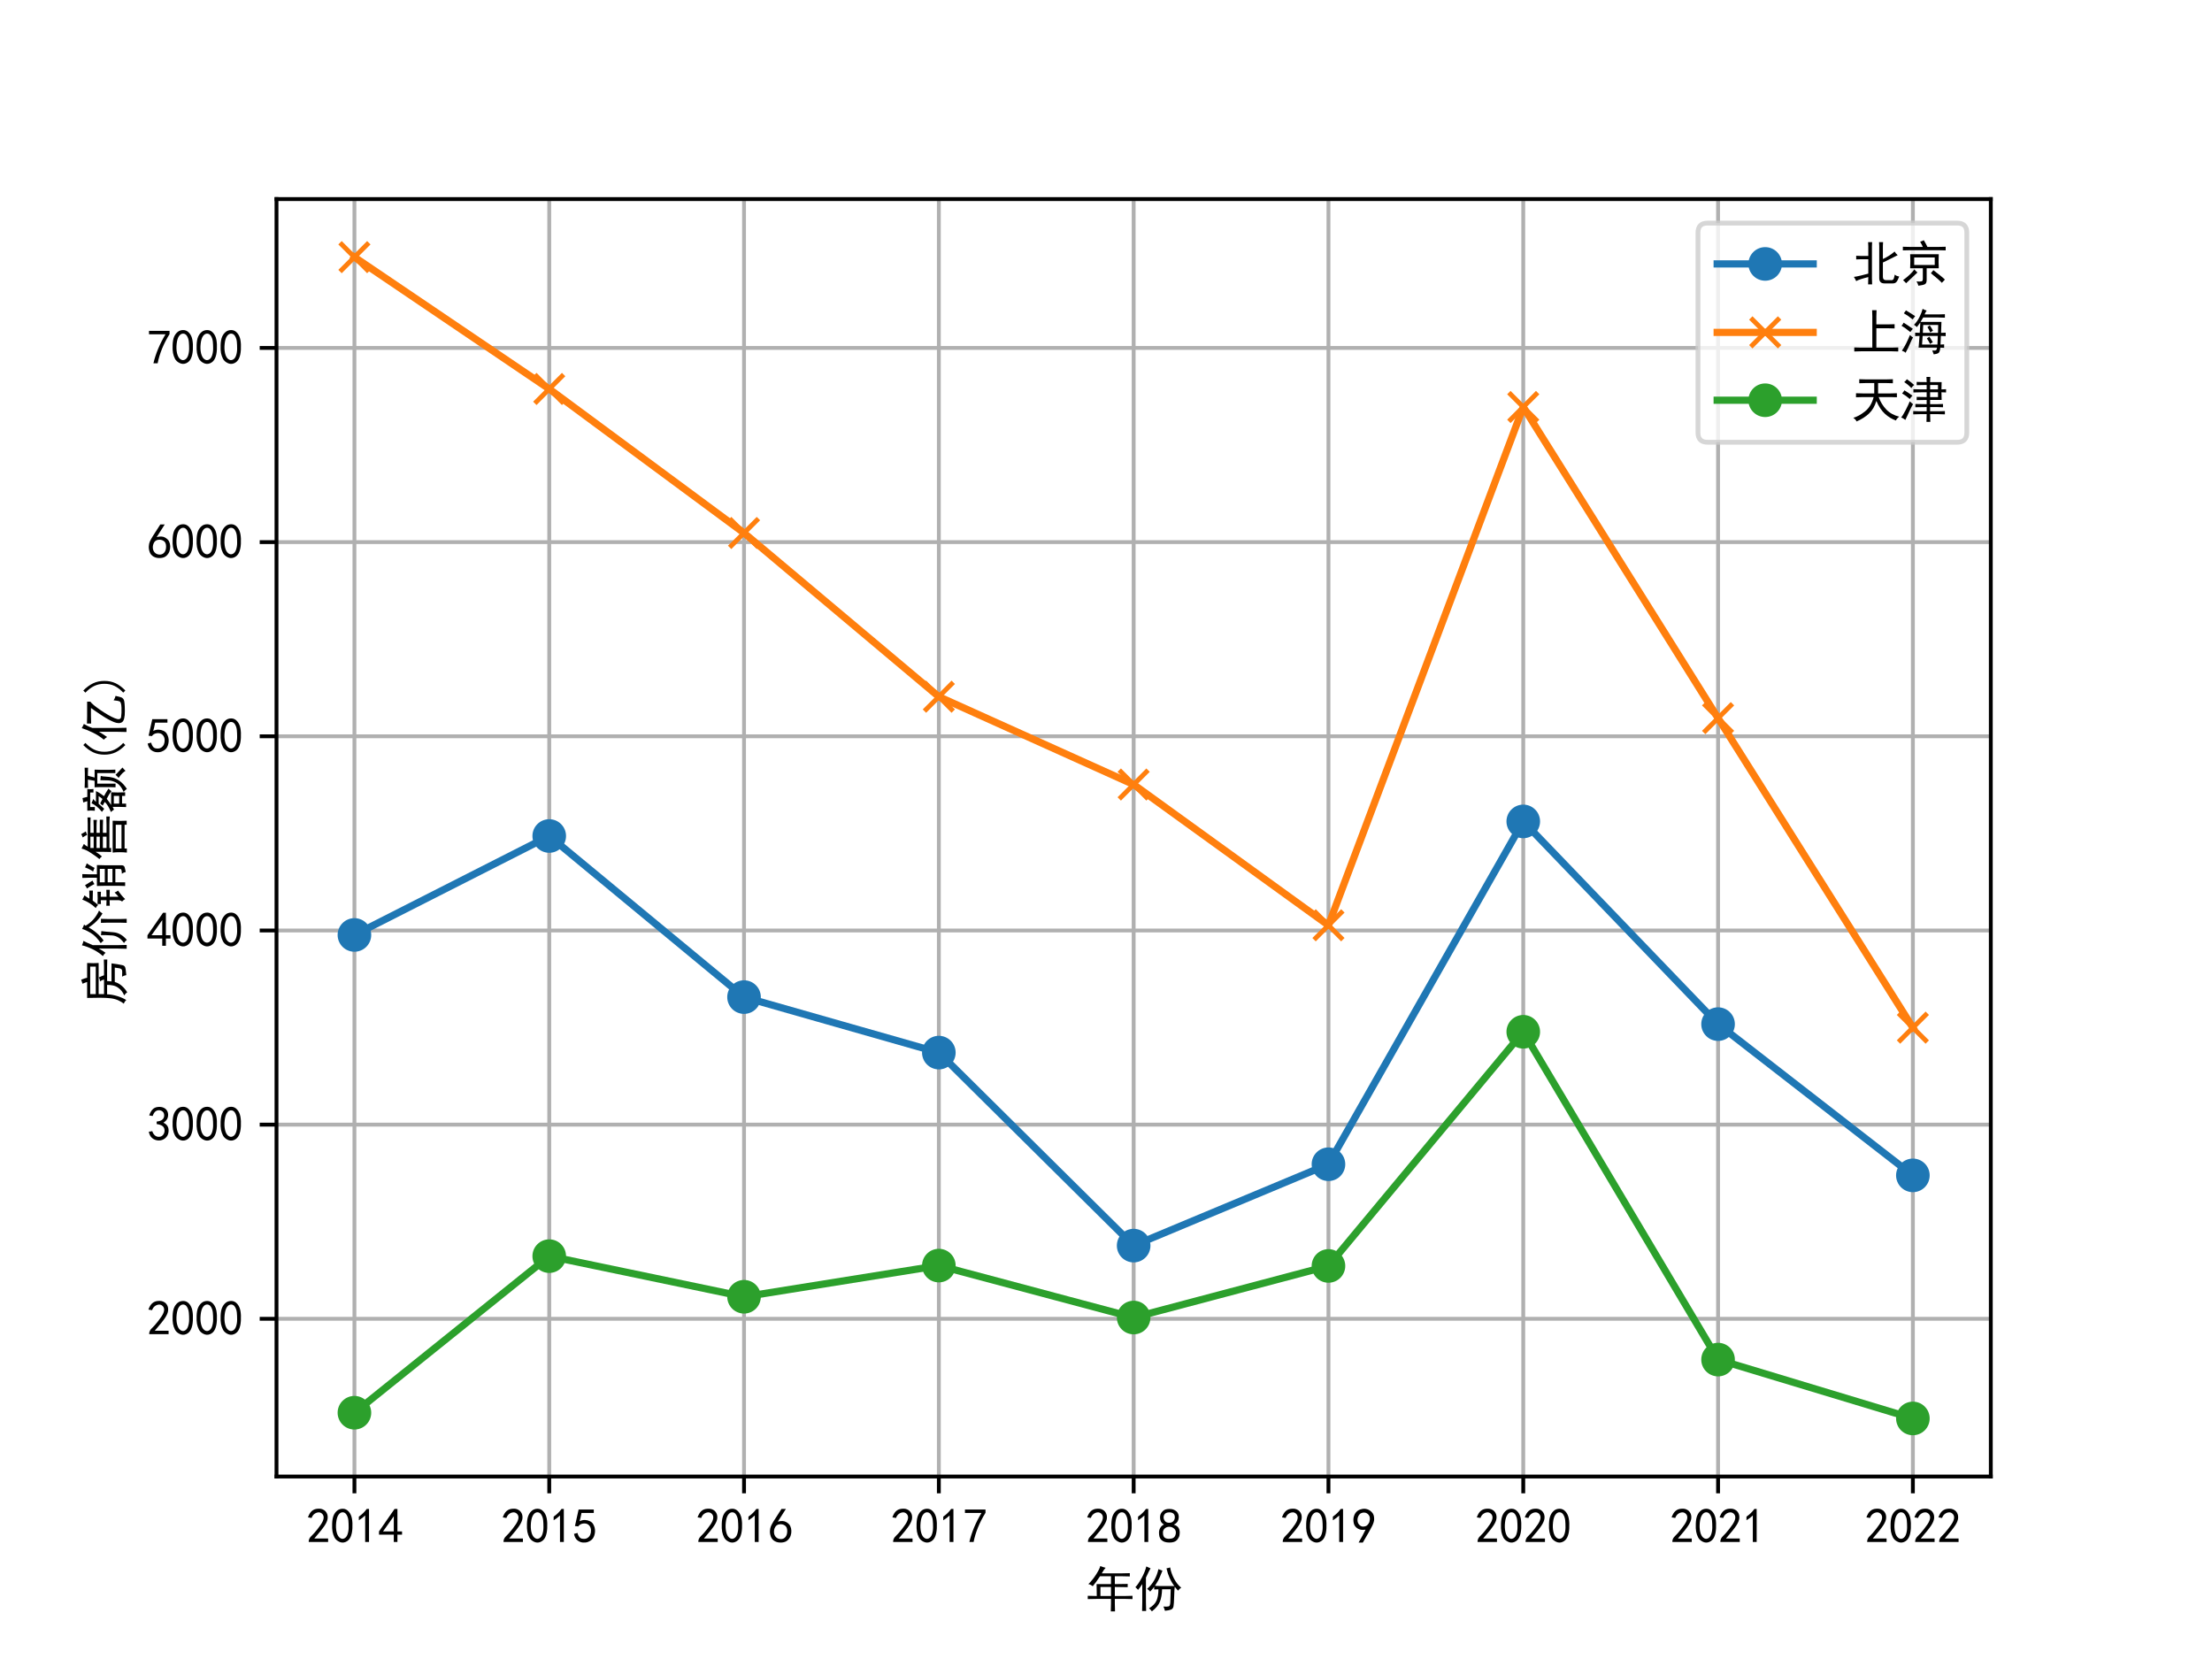 <?xml version="1.0" encoding="utf-8" standalone="no"?>
<!DOCTYPE svg PUBLIC "-//W3C//DTD SVG 1.1//EN"
  "http://www.w3.org/Graphics/SVG/1.1/DTD/svg11.dtd">
<svg xmlns:xlink="http://www.w3.org/1999/xlink" width="460.8pt" height="345.6pt" viewBox="0 0 460.8 345.6" xmlns="http://www.w3.org/2000/svg" version="1.1">
 <defs>
  <style type="text/css">*{stroke-linejoin: round; stroke-linecap: butt}</style>
 </defs>
 <g id="figure_1">
  <g id="patch_1">
   <path d="M 0 345.6 
L 460.8 345.6 
L 460.8 0 
L 0 0 
z
" style="fill: #ffffff"/>
  </g>
  <g id="axes_1">
   <g id="patch_2">
    <path d="M 57.6 307.584 
L 414.72 307.584 
L 414.72 41.472 
L 57.6 41.472 
z
" style="fill: #ffffff"/>
   </g>
   <g id="matplotlib.axis_1">
    <g id="xtick_1">
     <g id="line2d_1">
      <path d="M 73.833 307.584 
L 73.833 41.472 
" clip-path="url(#pdf4a554698)" style="fill: none; stroke: #b0b0b0; stroke-width: 0.8; stroke-linecap: square"/>
     </g>
     <g id="line2d_2">
      <defs>
       <path id="mf3d574e89f" d="M 0 0 
L 0 3.5 
" style="stroke: #000000; stroke-width: 0.8"/>
      </defs>
      <g>
       <use xlink:href="#mf3d574e89f" x="73.833" y="307.584" style="stroke: #000000; stroke-width: 0.8"/>
      </g>
     </g>
     <g id="text_1">
      <!-- 2014 -->
      <g transform="translate(63.833 321.459)scale(0.1 -0.1)">
       <defs>
        <path id="SimHei-32" d="M 300 250 
Q 325 625 650 925 
Q 975 1225 1475 1862 
Q 1975 2500 2125 2850 
Q 2275 3200 2237 3450 
Q 2200 3700 2000 3862 
Q 1800 4025 1537 4000 
Q 1275 3975 1037 3800 
Q 800 3625 675 3275 
L 200 3350 
Q 400 3925 712 4187 
Q 1025 4450 1450 4475 
Q 1700 4500 1900 4462 
Q 2100 4425 2312 4287 
Q 2525 4150 2662 3875 
Q 2800 3600 2762 3212 
Q 2725 2825 2375 2287 
Q 2025 1750 1025 600 
L 2825 600 
L 2825 150 
L 300 150 
L 300 250 
z
" transform="scale(0.016)"/>
        <path id="SimHei-30" d="M 225 2537 
Q 250 3200 412 3587 
Q 575 3975 875 4225 
Q 1175 4475 1612 4475 
Q 2050 4475 2375 4112 
Q 2700 3750 2800 3200 
Q 2900 2650 2862 1937 
Q 2825 1225 2612 775 
Q 2400 325 1975 150 
Q 1550 -25 1125 187 
Q 700 400 525 750 
Q 350 1100 275 1487 
Q 200 1875 225 2537 
z
M 750 2687 
Q 675 2000 800 1462 
Q 925 925 1212 700 
Q 1500 475 1800 612 
Q 2100 750 2237 1162 
Q 2375 1575 2375 2062 
Q 2375 2550 2337 2950 
Q 2300 3350 2112 3675 
Q 1925 4000 1612 4012 
Q 1300 4025 1062 3700 
Q 825 3375 750 2687 
z
" transform="scale(0.016)"/>
        <path id="SimHei-31" d="M 1400 3600 
Q 1075 3275 575 2975 
L 575 3450 
Q 1200 3875 1600 4450 
L 1900 4450 
L 1900 150 
L 1400 150 
L 1400 3600 
z
" transform="scale(0.016)"/>
        <path id="SimHei-34" d="M 2000 1100 
L 75 1100 
L 75 1525 
L 2100 4450 
L 2475 4450 
L 2475 1525 
L 3075 1525 
L 3075 1100 
L 2475 1100 
L 2475 150 
L 2000 150 
L 2000 1100 
z
M 2000 1525 
L 2000 3500 
L 600 1525 
L 2000 1525 
z
" transform="scale(0.016)"/>
       </defs>
       <use xlink:href="#SimHei-32"/>
       <use xlink:href="#SimHei-30" x="50"/>
       <use xlink:href="#SimHei-31" x="100"/>
       <use xlink:href="#SimHei-34" x="150"/>
      </g>
     </g>
    </g>
    <g id="xtick_2">
     <g id="line2d_3">
      <path d="M 114.415 307.584 
L 114.415 41.472 
" clip-path="url(#pdf4a554698)" style="fill: none; stroke: #b0b0b0; stroke-width: 0.8; stroke-linecap: square"/>
     </g>
     <g id="line2d_4">
      <g>
       <use xlink:href="#mf3d574e89f" x="114.415" y="307.584" style="stroke: #000000; stroke-width: 0.8"/>
      </g>
     </g>
     <g id="text_2">
      <!-- 2015 -->
      <g transform="translate(104.415 321.459)scale(0.1 -0.1)">
       <defs>
        <path id="SimHei-35" d="M 550 1325 
Q 725 650 1150 575 
Q 1575 500 1837 662 
Q 2100 825 2212 1087 
Q 2325 1350 2312 1675 
Q 2300 2000 2137 2225 
Q 1975 2450 1725 2525 
Q 1475 2600 1162 2525 
Q 850 2450 650 2175 
L 225 2225 
Q 275 2375 700 4375 
L 2675 4375 
L 2675 3925 
L 1075 3925 
Q 950 3250 825 2850 
Q 1200 3025 1525 3012 
Q 1850 3000 2150 2862 
Q 2450 2725 2587 2487 
Q 2725 2250 2787 2012 
Q 2850 1775 2837 1500 
Q 2825 1225 2725 937 
Q 2625 650 2425 462 
Q 2225 275 1937 162 
Q 1650 50 1275 75 
Q 900 100 562 350 
Q 225 600 100 1200 
L 550 1325 
z
" transform="scale(0.016)"/>
       </defs>
       <use xlink:href="#SimHei-32"/>
       <use xlink:href="#SimHei-30" x="50"/>
       <use xlink:href="#SimHei-31" x="100"/>
       <use xlink:href="#SimHei-35" x="150"/>
      </g>
     </g>
    </g>
    <g id="xtick_3">
     <g id="line2d_5">
      <path d="M 154.996 307.584 
L 154.996 41.472 
" clip-path="url(#pdf4a554698)" style="fill: none; stroke: #b0b0b0; stroke-width: 0.8; stroke-linecap: square"/>
     </g>
     <g id="line2d_6">
      <g>
       <use xlink:href="#mf3d574e89f" x="154.996" y="307.584" style="stroke: #000000; stroke-width: 0.8"/>
      </g>
     </g>
     <g id="text_3">
      <!-- 2016 -->
      <g transform="translate(144.996 321.459)scale(0.1 -0.1)">
       <defs>
        <path id="SimHei-36" d="M 250 1612 
Q 275 1975 387 2225 
Q 500 2475 725 2850 
L 1750 4450 
L 2325 4450 
L 1275 2800 
Q 1950 2975 2350 2750 
Q 2750 2525 2887 2237 
Q 3025 1950 3037 1612 
Q 3050 1275 2937 950 
Q 2825 625 2537 362 
Q 2250 100 1737 75 
Q 1225 50 862 262 
Q 500 475 362 862 
Q 225 1250 250 1612 
z
M 1025 787 
Q 1250 550 1625 525 
Q 2000 500 2250 775 
Q 2500 1050 2500 1575 
Q 2500 2100 2187 2300 
Q 1875 2500 1487 2450 
Q 1100 2400 925 2075 
Q 750 1750 775 1387 
Q 800 1025 1025 787 
z
" transform="scale(0.016)"/>
       </defs>
       <use xlink:href="#SimHei-32"/>
       <use xlink:href="#SimHei-30" x="50"/>
       <use xlink:href="#SimHei-31" x="100"/>
       <use xlink:href="#SimHei-36" x="150"/>
      </g>
     </g>
    </g>
    <g id="xtick_4">
     <g id="line2d_7">
      <path d="M 195.578 307.584 
L 195.578 41.472 
" clip-path="url(#pdf4a554698)" style="fill: none; stroke: #b0b0b0; stroke-width: 0.8; stroke-linecap: square"/>
     </g>
     <g id="line2d_8">
      <g>
       <use xlink:href="#mf3d574e89f" x="195.578" y="307.584" style="stroke: #000000; stroke-width: 0.8"/>
      </g>
     </g>
     <g id="text_4">
      <!-- 2017 -->
      <g transform="translate(185.578 321.459)scale(0.1 -0.1)">
       <defs>
        <path id="SimHei-37" d="M 850 150 
Q 1300 2050 2425 3925 
L 275 3925 
L 275 4375 
L 2950 4375 
L 2950 3950 
Q 1775 2050 1400 150 
L 850 150 
z
" transform="scale(0.016)"/>
       </defs>
       <use xlink:href="#SimHei-32"/>
       <use xlink:href="#SimHei-30" x="50"/>
       <use xlink:href="#SimHei-31" x="100"/>
       <use xlink:href="#SimHei-37" x="150"/>
      </g>
     </g>
    </g>
    <g id="xtick_5">
     <g id="line2d_9">
      <path d="M 236.16 307.584 
L 236.16 41.472 
" clip-path="url(#pdf4a554698)" style="fill: none; stroke: #b0b0b0; stroke-width: 0.8; stroke-linecap: square"/>
     </g>
     <g id="line2d_10">
      <g>
       <use xlink:href="#mf3d574e89f" x="236.16" y="307.584" style="stroke: #000000; stroke-width: 0.8"/>
      </g>
     </g>
     <g id="text_5">
      <!-- 2018 -->
      <g transform="translate(226.16 321.459)scale(0.1 -0.1)">
       <defs>
        <path id="SimHei-38" d="M 175 1375 
Q 175 1675 325 1962 
Q 475 2250 825 2425 
Q 525 2600 425 2812 
Q 325 3025 312 3300 
Q 300 3575 387 3775 
Q 475 3975 650 4150 
Q 825 4325 1037 4387 
Q 1250 4450 1500 4450 
Q 1750 4450 1950 4400 
Q 2150 4350 2375 4187 
Q 2600 4025 2700 3725 
Q 2800 3425 2687 3025 
Q 2575 2625 2100 2400 
Q 2525 2275 2700 2012 
Q 2875 1750 2875 1375 
Q 2875 1000 2762 775 
Q 2650 550 2512 400 
Q 2375 250 2137 162 
Q 1900 75 1537 75 
Q 1175 75 912 162 
Q 650 250 475 425 
Q 300 600 237 837 
Q 175 1075 175 1375 
z
M 687 1400 
Q 675 1100 787 875 
Q 900 650 1200 587 
Q 1500 525 1825 600 
Q 2150 675 2275 950 
Q 2400 1225 2362 1500 
Q 2325 1775 2050 1962 
Q 1775 2150 1450 2125 
Q 1125 2100 912 1900 
Q 700 1700 687 1400 
z
M 775 3350 
Q 775 3100 950 2875 
Q 1125 2650 1500 2650 
Q 1875 2650 2062 2875 
Q 2250 3100 2237 3412 
Q 2225 3725 2012 3875 
Q 1800 4025 1437 4000 
Q 1075 3975 925 3787 
Q 775 3600 775 3350 
z
" transform="scale(0.016)"/>
       </defs>
       <use xlink:href="#SimHei-32"/>
       <use xlink:href="#SimHei-30" x="50"/>
       <use xlink:href="#SimHei-31" x="100"/>
       <use xlink:href="#SimHei-38" x="150"/>
      </g>
     </g>
    </g>
    <g id="xtick_6">
     <g id="line2d_11">
      <path d="M 276.742 307.584 
L 276.742 41.472 
" clip-path="url(#pdf4a554698)" style="fill: none; stroke: #b0b0b0; stroke-width: 0.8; stroke-linecap: square"/>
     </g>
     <g id="line2d_12">
      <g>
       <use xlink:href="#mf3d574e89f" x="276.742" y="307.584" style="stroke: #000000; stroke-width: 0.8"/>
      </g>
     </g>
     <g id="text_6">
      <!-- 2019 -->
      <g transform="translate(266.742 321.459)scale(0.1 -0.1)">
       <defs>
        <path id="SimHei-39" d="M 800 75 
Q 1350 1000 1700 1750 
Q 1075 1650 662 1912 
Q 250 2175 162 2625 
Q 75 3075 175 3437 
Q 275 3800 487 4037 
Q 700 4275 1000 4375 
Q 1300 4475 1537 4475 
Q 1775 4475 2025 4375 
Q 2275 4275 2475 4075 
Q 2675 3875 2750 3662 
Q 2825 3450 2825 3112 
Q 2825 2775 2575 2250 
Q 2325 1725 1350 75 
L 800 75 
z
M 662 2875 
Q 700 2550 937 2337 
Q 1175 2125 1450 2150 
Q 1725 2175 1887 2300 
Q 2050 2425 2200 2725 
Q 2300 3100 2250 3362 
Q 2200 3625 1987 3800 
Q 1775 3975 1525 3975 
Q 1375 4000 1137 3900 
Q 900 3800 762 3500 
Q 625 3200 662 2875 
z
" transform="scale(0.016)"/>
       </defs>
       <use xlink:href="#SimHei-32"/>
       <use xlink:href="#SimHei-30" x="50"/>
       <use xlink:href="#SimHei-31" x="100"/>
       <use xlink:href="#SimHei-39" x="150"/>
      </g>
     </g>
    </g>
    <g id="xtick_7">
     <g id="line2d_13">
      <path d="M 317.324 307.584 
L 317.324 41.472 
" clip-path="url(#pdf4a554698)" style="fill: none; stroke: #b0b0b0; stroke-width: 0.8; stroke-linecap: square"/>
     </g>
     <g id="line2d_14">
      <g>
       <use xlink:href="#mf3d574e89f" x="317.324" y="307.584" style="stroke: #000000; stroke-width: 0.8"/>
      </g>
     </g>
     <g id="text_7">
      <!-- 2020 -->
      <g transform="translate(307.324 321.459)scale(0.1 -0.1)">
       <use xlink:href="#SimHei-32"/>
       <use xlink:href="#SimHei-30" x="50"/>
       <use xlink:href="#SimHei-32" x="100"/>
       <use xlink:href="#SimHei-30" x="150"/>
      </g>
     </g>
    </g>
    <g id="xtick_8">
     <g id="line2d_15">
      <path d="M 357.905 307.584 
L 357.905 41.472 
" clip-path="url(#pdf4a554698)" style="fill: none; stroke: #b0b0b0; stroke-width: 0.8; stroke-linecap: square"/>
     </g>
     <g id="line2d_16">
      <g>
       <use xlink:href="#mf3d574e89f" x="357.905" y="307.584" style="stroke: #000000; stroke-width: 0.8"/>
      </g>
     </g>
     <g id="text_8">
      <!-- 2021 -->
      <g transform="translate(347.905 321.459)scale(0.1 -0.1)">
       <use xlink:href="#SimHei-32"/>
       <use xlink:href="#SimHei-30" x="50"/>
       <use xlink:href="#SimHei-32" x="100"/>
       <use xlink:href="#SimHei-31" x="150"/>
      </g>
     </g>
    </g>
    <g id="xtick_9">
     <g id="line2d_17">
      <path d="M 398.487 307.584 
L 398.487 41.472 
" clip-path="url(#pdf4a554698)" style="fill: none; stroke: #b0b0b0; stroke-width: 0.8; stroke-linecap: square"/>
     </g>
     <g id="line2d_18">
      <g>
       <use xlink:href="#mf3d574e89f" x="398.487" y="307.584" style="stroke: #000000; stroke-width: 0.8"/>
      </g>
     </g>
     <g id="text_9">
      <!-- 2022 -->
      <g transform="translate(388.487 321.459)scale(0.1 -0.1)">
       <use xlink:href="#SimHei-32"/>
       <use xlink:href="#SimHei-30" x="50"/>
       <use xlink:href="#SimHei-32" x="100"/>
       <use xlink:href="#SimHei-32" x="150"/>
      </g>
     </g>
    </g>
    <g id="text_10">
     <!-- 年份 -->
     <g transform="translate(226.16 334.678)scale(0.1 -0.1)">
      <defs>
       <path id="SimHei-5e74" d="M 350 2925 
Q 900 3450 1375 4200 
Q 1850 4950 1900 5275 
Q 2275 5125 2600 5050 
Q 2375 4825 2100 4325 
L 4625 4325 
Q 5175 4325 5750 4350 
L 5750 3925 
Q 5225 3950 4625 3950 
L 3800 3950 
L 3800 2925 
Q 4750 2925 5475 2950 
L 5475 2525 
Q 4725 2550 3800 2550 
L 3800 1375 
L 5075 1375 
Q 5625 1375 6100 1400 
L 6100 975 
Q 5650 1000 5075 1000 
L 3800 1000 
L 3800 425 
Q 3800 -150 3825 -625 
L 3275 -625 
Q 3300 -150 3300 375 
L 3300 1000 
L 1600 1000 
Q 900 1000 275 975 
L 275 1400 
Q 875 1375 1450 1375 
Q 1450 2350 1425 2925 
L 3300 2925 
L 3300 3950 
L 1875 3950 
Q 1350 3150 925 2650 
Q 650 2875 350 2925 
z
M 3300 1375 
L 3300 2550 
L 1925 2550 
L 1925 1375 
L 3300 1375 
z
" transform="scale(0.016)"/>
       <path id="SimHei-4efd" d="M 4750 5100 
Q 4875 4375 5250 3650 
Q 5625 2925 6200 2450 
Q 6025 2375 5775 2075 
Q 5600 2275 5350 2575 
Q 5300 2275 5275 1312 
Q 5250 350 5187 25 
Q 5125 -300 4850 -400 
Q 4575 -500 4075 -550 
Q 4000 -250 3875 0 
Q 4400 -25 4575 25 
Q 4750 75 4775 587 
Q 4800 1100 4825 2250 
L 3700 2250 
Q 3675 1300 3425 650 
Q 3175 0 2375 -625 
Q 2175 -350 2000 -225 
Q 2750 225 2987 800 
Q 3225 1375 3225 2250 
Q 3000 2250 2675 2225 
L 2675 2575 
Q 2475 2300 2150 1950 
Q 2000 2150 1750 2300 
Q 2875 3275 3225 4875 
Q 3450 4775 3750 4675 
Q 3625 4400 3425 3887 
Q 3225 3375 2775 2700 
Q 3050 2675 3400 2675 
L 5300 2675 
Q 4575 3625 4275 4975 
Q 4575 5025 4750 5100 
z
M 225 2525 
Q 575 2875 1025 3687 
Q 1475 4500 1650 5225 
Q 1975 5075 2200 4975 
Q 2050 4750 1600 3775 
L 1600 625 
Q 1600 75 1625 -575 
L 1100 -575 
Q 1125 50 1125 625 
L 1125 2925 
Q 775 2400 575 2175 
Q 425 2350 225 2525 
z
" transform="scale(0.016)"/>
      </defs>
      <use xlink:href="#SimHei-5e74"/>
      <use xlink:href="#SimHei-4efd" x="100"/>
     </g>
    </g>
   </g>
   <g id="matplotlib.axis_2">
    <g id="ytick_1">
     <g id="line2d_19">
      <path d="M 57.6 274.734 
L 414.72 274.734 
" clip-path="url(#pdf4a554698)" style="fill: none; stroke: #b0b0b0; stroke-width: 0.8; stroke-linecap: square"/>
     </g>
     <g id="line2d_20">
      <defs>
       <path id="m0cd06889dc" d="M 0 0 
L -3.5 0 
" style="stroke: #000000; stroke-width: 0.8"/>
      </defs>
      <g>
       <use xlink:href="#m0cd06889dc" x="57.6" y="274.734" style="stroke: #000000; stroke-width: 0.8"/>
      </g>
     </g>
     <g id="text_11">
      <!-- 2000 -->
      <g transform="translate(30.6 278.172)scale(0.1 -0.1)">
       <use xlink:href="#SimHei-32"/>
       <use xlink:href="#SimHei-30" x="50"/>
       <use xlink:href="#SimHei-30" x="100"/>
       <use xlink:href="#SimHei-30" x="150"/>
      </g>
     </g>
    </g>
    <g id="ytick_2">
     <g id="line2d_21">
      <path d="M 57.6 234.283 
L 414.72 234.283 
" clip-path="url(#pdf4a554698)" style="fill: none; stroke: #b0b0b0; stroke-width: 0.8; stroke-linecap: square"/>
     </g>
     <g id="line2d_22">
      <g>
       <use xlink:href="#m0cd06889dc" x="57.6" y="234.283" style="stroke: #000000; stroke-width: 0.8"/>
      </g>
     </g>
     <g id="text_12">
      <!-- 3000 -->
      <g transform="translate(30.6 237.721)scale(0.1 -0.1)">
       <defs>
        <path id="SimHei-33" d="M 250 1225 
L 700 1300 
Q 800 975 1025 762 
Q 1250 550 1587 562 
Q 1925 575 2125 837 
Q 2325 1100 2300 1437 
Q 2275 1775 2037 1962 
Q 1800 2150 1275 2225 
L 1275 2550 
Q 1800 2600 2037 2825 
Q 2275 3050 2250 3412 
Q 2225 3775 1925 3937 
Q 1625 4100 1287 3975 
Q 950 3850 750 3275 
L 300 3350 
Q 450 3800 712 4100 
Q 975 4400 1425 4450 
Q 1875 4500 2212 4337 
Q 2550 4175 2687 3837 
Q 2825 3500 2725 3100 
Q 2625 2700 2150 2400 
Q 2500 2250 2687 1950 
Q 2875 1650 2812 1162 
Q 2750 675 2375 375 
Q 2000 75 1525 87 
Q 1050 100 700 387 
Q 350 675 250 1225 
z
" transform="scale(0.016)"/>
       </defs>
       <use xlink:href="#SimHei-33"/>
       <use xlink:href="#SimHei-30" x="50"/>
       <use xlink:href="#SimHei-30" x="100"/>
       <use xlink:href="#SimHei-30" x="150"/>
      </g>
     </g>
    </g>
    <g id="ytick_3">
     <g id="line2d_23">
      <path d="M 57.6 193.833 
L 414.72 193.833 
" clip-path="url(#pdf4a554698)" style="fill: none; stroke: #b0b0b0; stroke-width: 0.8; stroke-linecap: square"/>
     </g>
     <g id="line2d_24">
      <g>
       <use xlink:href="#m0cd06889dc" x="57.6" y="193.833" style="stroke: #000000; stroke-width: 0.8"/>
      </g>
     </g>
     <g id="text_13">
      <!-- 4000 -->
      <g transform="translate(30.6 197.27)scale(0.1 -0.1)">
       <use xlink:href="#SimHei-34"/>
       <use xlink:href="#SimHei-30" x="50"/>
       <use xlink:href="#SimHei-30" x="100"/>
       <use xlink:href="#SimHei-30" x="150"/>
      </g>
     </g>
    </g>
    <g id="ytick_4">
     <g id="line2d_25">
      <path d="M 57.6 153.382 
L 414.72 153.382 
" clip-path="url(#pdf4a554698)" style="fill: none; stroke: #b0b0b0; stroke-width: 0.8; stroke-linecap: square"/>
     </g>
     <g id="line2d_26">
      <g>
       <use xlink:href="#m0cd06889dc" x="57.6" y="153.382" style="stroke: #000000; stroke-width: 0.8"/>
      </g>
     </g>
     <g id="text_14">
      <!-- 5000 -->
      <g transform="translate(30.6 156.819)scale(0.1 -0.1)">
       <use xlink:href="#SimHei-35"/>
       <use xlink:href="#SimHei-30" x="50"/>
       <use xlink:href="#SimHei-30" x="100"/>
       <use xlink:href="#SimHei-30" x="150"/>
      </g>
     </g>
    </g>
    <g id="ytick_5">
     <g id="line2d_27">
      <path d="M 57.6 112.931 
L 414.72 112.931 
" clip-path="url(#pdf4a554698)" style="fill: none; stroke: #b0b0b0; stroke-width: 0.8; stroke-linecap: square"/>
     </g>
     <g id="line2d_28">
      <g>
       <use xlink:href="#m0cd06889dc" x="57.6" y="112.931" style="stroke: #000000; stroke-width: 0.8"/>
      </g>
     </g>
     <g id="text_15">
      <!-- 6000 -->
      <g transform="translate(30.6 116.368)scale(0.1 -0.1)">
       <use xlink:href="#SimHei-36"/>
       <use xlink:href="#SimHei-30" x="50"/>
       <use xlink:href="#SimHei-30" x="100"/>
       <use xlink:href="#SimHei-30" x="150"/>
      </g>
     </g>
    </g>
    <g id="ytick_6">
     <g id="line2d_29">
      <path d="M 57.6 72.48 
L 414.72 72.48 
" clip-path="url(#pdf4a554698)" style="fill: none; stroke: #b0b0b0; stroke-width: 0.8; stroke-linecap: square"/>
     </g>
     <g id="line2d_30">
      <g>
       <use xlink:href="#m0cd06889dc" x="57.6" y="72.48" style="stroke: #000000; stroke-width: 0.8"/>
      </g>
     </g>
     <g id="text_16">
      <!-- 7000 -->
      <g transform="translate(30.6 75.918)scale(0.1 -0.1)">
       <use xlink:href="#SimHei-37"/>
       <use xlink:href="#SimHei-30" x="50"/>
       <use xlink:href="#SimHei-30" x="100"/>
       <use xlink:href="#SimHei-30" x="150"/>
      </g>
     </g>
    </g>
    <g id="text_17">
     <!-- 房价销售额(亿) -->
     <g transform="translate(25.35 209.528)rotate(-90)scale(0.1 -0.1)">
      <defs>
       <path id="SimHei-623f" d="M 3175 2800 
Q 3500 2850 3700 2975 
Q 3925 2475 3975 2300 
L 5100 2300 
Q 5525 2300 6025 2325 
L 6025 1875 
Q 5525 1900 5100 1900 
L 3225 1900 
Q 3200 1550 3175 1325 
L 5525 1325 
Q 5475 950 5412 537 
Q 5350 125 5287 -112 
Q 5225 -350 5050 -437 
Q 4875 -525 4000 -600 
Q 3925 -275 3800 -50 
Q 4550 -100 4687 -25 
Q 4825 50 4875 250 
Q 4925 500 4975 900 
L 3100 900 
Q 2975 425 2612 0 
Q 2250 -425 1750 -725 
Q 1625 -500 1350 -325 
Q 1675 -200 1925 0 
Q 2175 200 2375 487 
Q 2575 775 2650 1137 
Q 2725 1500 2725 1900 
L 1500 1900 
Q 1475 1250 1262 562 
Q 1050 -125 750 -600 
Q 550 -375 275 -275 
Q 475 -50 687 387 
Q 900 825 975 1400 
Q 1050 1975 1050 2850 
Q 1050 3750 1025 4500 
L 3100 4500 
Q 3025 4750 2875 5100 
Q 3150 5175 3400 5275 
Q 3625 4700 3650 4500 
L 5575 4500 
Q 5550 4100 5550 3700 
Q 5550 3300 5575 3000 
L 1525 3000 
L 1525 2300 
L 3425 2300 
Q 3350 2600 3175 2800 
z
M 5100 3375 
L 5100 4100 
L 1525 4100 
L 1525 3375 
L 5100 3375 
z
" transform="scale(0.016)"/>
       <path id="SimHei-4ef7" d="M 2200 4975 
Q 2050 4725 1650 3775 
L 1650 450 
Q 1650 -225 1675 -650 
L 1175 -650 
Q 1175 -225 1200 450 
L 1200 2975 
Q 900 2425 650 2100 
Q 525 2275 225 2450 
Q 750 3025 1125 3800 
Q 1500 4575 1625 5175 
Q 1950 5025 2200 4975 
z
M 4175 4700 
Q 4850 3525 6150 2950 
Q 5925 2750 5775 2500 
Q 4725 3100 3950 4300 
Q 3300 3125 2250 2350 
Q 2125 2525 1900 2725 
Q 2825 3325 3250 4050 
Q 3675 4775 3750 5150 
Q 4150 4950 4325 4900 
L 4175 4700 
z
M 3475 2650 
Q 3400 2075 3325 1087 
Q 3250 100 2325 -675 
Q 2175 -450 1925 -300 
Q 2850 350 2912 1262 
Q 2975 2175 2950 2700 
Q 3275 2650 3475 2650 
z
M 5075 2700 
Q 5050 2150 5050 1725 
L 5050 150 
Q 5050 -225 5075 -650 
L 4550 -650 
Q 4575 -225 4575 175 
L 4575 1875 
Q 4575 2150 4550 2700 
L 5075 2700 
z
" transform="scale(0.016)"/>
       <path id="SimHei-9500" d="M 4175 4325 
Q 4175 4700 4150 5125 
L 4650 5125 
Q 4625 4850 4625 4325 
L 4625 3225 
L 5825 3225 
Q 5800 2850 5800 2225 
L 5800 50 
Q 5800 -300 5562 -375 
Q 5325 -450 4925 -525 
Q 4875 -275 4700 -25 
Q 5275 0 5300 112 
Q 5325 225 5325 825 
L 3575 825 
L 3575 -450 
L 3100 -450 
Q 3125 75 3125 400 
L 3125 2175 
Q 3125 2800 3100 3225 
L 4175 3225 
L 4175 4325 
z
M 2350 2700 
Q 2025 2725 1700 2725 
L 1700 1975 
Q 2125 1975 2600 2000 
L 2600 1550 
Q 2125 1575 1700 1575 
L 1700 425 
Q 1925 575 2250 925 
Q 2325 700 2500 475 
Q 2250 300 1975 87 
Q 1700 -125 1400 -450 
Q 1275 -225 1075 -50 
Q 1225 100 1250 400 
L 1250 1575 
Q 950 1575 525 1550 
L 525 2000 
Q 950 1975 1250 1975 
L 1250 2725 
Q 950 2725 750 2700 
L 750 3150 
Q 1075 3125 1500 3125 
Q 1950 3125 2350 3150 
L 2350 2700 
z
M 625 3075 
Q 450 3275 225 3375 
Q 600 3750 875 4200 
Q 1150 4650 1325 5125 
Q 1675 4925 1875 4850 
Q 1550 4400 1450 4200 
Q 2075 4200 2500 4225 
L 2500 3750 
Q 2075 3775 1200 3775 
Q 825 3275 625 3075 
z
M 5325 2200 
L 5325 2850 
L 3575 2850 
L 3575 2200 
L 5325 2200 
z
M 5325 1200 
L 5325 1825 
L 3575 1825 
L 3575 1200 
L 5325 1200 
z
M 6050 4550 
Q 5850 4300 5450 3525 
Q 5225 3650 4975 3725 
Q 5250 4050 5525 4775 
Q 5725 4650 6050 4550 
z
M 3200 4775 
Q 3600 4150 3800 3800 
Q 3575 3700 3350 3550 
Q 3175 3950 2775 4525 
Q 3025 4625 3200 4775 
z
" transform="scale(0.016)"/>
       <path id="SimHei-552e" d="M 2325 4925 
Q 2200 4825 1950 4425 
L 4925 4425 
Q 5350 4425 5775 4450 
L 5775 4050 
Q 5350 4075 4925 4075 
L 3775 4075 
L 3775 3650 
L 4650 3650 
Q 5075 3650 5450 3675 
L 5450 3225 
Q 5100 3275 4675 3275 
L 3775 3275 
L 3775 2850 
L 5475 2850 
L 5475 2425 
Q 5125 2450 4700 2450 
L 3775 2450 
L 3775 1975 
L 4825 1975 
Q 5325 1975 5900 2000 
L 5900 1550 
Q 5350 1600 4825 1600 
L 1800 1600 
L 1800 1375 
L 1275 1375 
Q 1300 1975 1300 3400 
Q 975 2850 700 2575 
Q 525 2800 350 2900 
Q 625 3225 837 3537 
Q 1050 3850 1300 4237 
Q 1550 4625 1725 5225 
Q 2050 5050 2325 4925 
z
M 5350 1175 
Q 5325 800 5325 275 
Q 5325 -250 5350 -650 
L 4825 -650 
L 4825 -375 
L 1725 -375 
L 1725 -675 
L 1200 -675 
Q 1250 -250 1250 275 
Q 1250 800 1200 1175 
L 5350 1175 
z
M 4825 25 
L 4825 775 
L 1725 775 
L 1725 25 
L 4825 25 
z
M 3275 1975 
L 3275 2450 
L 1800 2450 
L 1800 1975 
L 3275 1975 
z
M 3275 3650 
L 3275 4075 
L 1800 4075 
L 1800 3650 
L 3275 3650 
z
M 3275 2850 
L 3275 3275 
L 1800 3275 
L 1800 2850 
L 3275 2850 
z
M 3600 5275 
Q 3850 4875 3950 4675 
Q 3800 4625 3500 4500 
Q 3425 4700 3175 5075 
Q 3400 5150 3600 5275 
z
" transform="scale(0.016)"/>
       <path id="SimHei-989d" d="M 1925 3700 
Q 1725 3550 1550 3350 
L 2950 3350 
Q 2875 3150 2700 2875 
Q 2525 2600 2300 2300 
Q 2500 2200 2712 2075 
Q 2925 1950 3275 1725 
Q 3125 1575 2950 1325 
Q 2700 1525 2475 1662 
Q 2250 1800 1950 1950 
Q 1575 1650 1150 1375 
L 2800 1375 
Q 2775 950 2775 500 
Q 2775 50 2800 -450 
L 2325 -450 
L 2325 -50 
L 1325 -50 
L 1325 -575 
L 875 -575 
Q 900 -75 900 275 
L 900 1175 
Q 675 1075 550 1000 
Q 400 1225 225 1400 
Q 625 1550 975 1762 
Q 1325 1975 1550 2200 
Q 1300 2350 1075 2475 
Q 1175 2625 1350 2800 
Q 1625 2650 1925 2500 
Q 2150 2750 2300 3000 
L 1300 3000 
Q 1200 2875 1025 2687 
Q 850 2500 650 2275 
Q 475 2425 250 2575 
Q 650 2875 937 3237 
Q 1225 3600 1375 3925 
Q 1650 3800 1925 3700 
z
M 4150 4400 
Q 3775 4400 3375 4375 
L 3375 4825 
Q 3750 4800 4200 4800 
L 5300 4800 
Q 5600 4800 6000 4825 
L 6000 4375 
Q 5625 4400 5300 4400 
L 4950 4400 
Q 4850 3975 4725 3525 
L 5750 3525 
Q 5725 3125 5725 2775 
L 5725 1625 
Q 5725 1300 5750 825 
L 5300 825 
L 5300 3175 
L 3925 3175 
L 3925 800 
L 3450 800 
Q 3475 1275 3475 1650 
L 3475 2800 
Q 3475 3175 3450 3525 
L 4300 3525 
Q 4400 4025 4450 4400 
L 4150 4400 
z
M 2050 5100 
Q 2100 4825 2200 4475 
L 3225 4475 
Q 3200 4275 3200 4075 
Q 3200 3875 3225 3675 
L 2775 3675 
L 2775 4100 
L 875 4100 
L 875 3500 
L 400 3500 
Q 425 3775 425 4000 
Q 425 4250 400 4475 
L 1650 4475 
Q 1550 4750 1475 5000 
Q 1800 5050 2050 5100 
z
M 4925 2725 
Q 4850 2425 4837 2025 
Q 4825 1625 4712 1175 
Q 4600 725 4262 250 
Q 3925 -225 3250 -675 
Q 3050 -425 2850 -250 
Q 3375 -25 3687 262 
Q 4000 550 4162 937 
Q 4325 1325 4350 1750 
Q 4375 2175 4375 2775 
Q 4575 2750 4925 2725 
z
M 2325 325 
L 2325 1025 
L 1325 1025 
L 1325 325 
L 2325 325 
z
M 5075 800 
Q 5300 575 5487 400 
Q 5675 225 6025 -100 
Q 5800 -275 5600 -500 
Q 5450 -275 5275 -87 
Q 5100 100 4675 400 
Q 4875 575 5075 800 
z
" transform="scale(0.016)"/>
       <path id="SimHei-28" d="M 2975 -200 
L 2700 -475 
Q 2075 125 1762 775 
Q 1450 1425 1450 2250 
Q 1450 3075 1762 3725 
Q 2075 4375 2700 5000 
L 2975 4725 
Q 2400 4175 2112 3587 
Q 1825 3000 1825 2250 
Q 1825 1500 2112 912 
Q 2400 325 2975 -200 
z
" transform="scale(0.016)"/>
       <path id="SimHei-4ebf" d="M 5225 4500 
L 5225 4075 
Q 4875 3850 4137 2775 
Q 3400 1700 3075 925 
Q 2750 150 3225 75 
Q 3700 0 4425 25 
Q 5150 50 5250 262 
Q 5350 475 5400 1050 
Q 5700 850 5975 800 
Q 5850 225 5775 37 
Q 5700 -150 5475 -275 
Q 5250 -400 4025 -412 
Q 2800 -425 2550 -37 
Q 2300 350 2575 1025 
Q 2850 1700 3425 2575 
Q 4000 3450 4400 4000 
L 3325 4000 
Q 2725 4000 2375 3975 
L 2375 4525 
Q 2700 4500 3325 4500 
L 5225 4500 
z
M 2325 4925 
Q 2250 4825 2100 4525 
Q 1950 4225 1800 3825 
L 1800 600 
Q 1800 -200 1825 -625 
L 1275 -625 
Q 1300 -225 1300 575 
L 1300 2950 
Q 975 2400 625 1900 
Q 450 2175 275 2325 
Q 825 2975 1212 3787 
Q 1600 4600 1775 5200 
Q 2025 5050 2325 4925 
z
" transform="scale(0.016)"/>
       <path id="SimHei-29" d="M 1675 2250 
Q 1675 1425 1362 775 
Q 1050 125 425 -475 
L 150 -200 
Q 725 325 1012 912 
Q 1300 1500 1300 2250 
Q 1300 3000 1012 3587 
Q 725 4175 150 4725 
L 425 5000 
Q 1050 4375 1362 3725 
Q 1675 3075 1675 2250 
z
" transform="scale(0.016)"/>
      </defs>
      <use xlink:href="#SimHei-623f"/>
      <use xlink:href="#SimHei-4ef7" x="100"/>
      <use xlink:href="#SimHei-9500" x="200"/>
      <use xlink:href="#SimHei-552e" x="300"/>
      <use xlink:href="#SimHei-989d" x="400"/>
      <use xlink:href="#SimHei-28" x="500"/>
      <use xlink:href="#SimHei-4ebf" x="550"/>
      <use xlink:href="#SimHei-29" x="650"/>
     </g>
    </g>
   </g>
   <g id="line2d_31">
    <path d="M 73.833 194.766 
L 114.415 174.154 
L 154.996 207.713 
L 195.578 219.277 
L 236.16 259.484 
L 276.742 242.534 
L 317.324 171.115 
L 357.905 213.344 
L 398.487 244.852 
" clip-path="url(#pdf4a554698)" style="fill: none; stroke: #1f77b4; stroke-width: 1.5; stroke-linecap: square"/>
    <defs>
     <path id="m214509c7e5" d="M 0 3 
C 0.796 3 1.559 2.684 2.121 2.121 
C 2.684 1.559 3 0.796 3 0 
C 3 -0.796 2.684 -1.559 2.121 -2.121 
C 1.559 -2.684 0.796 -3 0 -3 
C -0.796 -3 -1.559 -2.684 -2.121 -2.121 
C -2.684 -1.559 -3 -0.796 -3 0 
C -3 0.796 -2.684 1.559 -2.121 2.121 
C -1.559 2.684 -0.796 3 0 3 
z
" style="stroke: #1f77b4"/>
    </defs>
    <g clip-path="url(#pdf4a554698)">
     <use xlink:href="#m214509c7e5" x="73.833" y="194.766" style="fill: #1f77b4; stroke: #1f77b4"/>
     <use xlink:href="#m214509c7e5" x="114.415" y="174.154" style="fill: #1f77b4; stroke: #1f77b4"/>
     <use xlink:href="#m214509c7e5" x="154.996" y="207.713" style="fill: #1f77b4; stroke: #1f77b4"/>
     <use xlink:href="#m214509c7e5" x="195.578" y="219.277" style="fill: #1f77b4; stroke: #1f77b4"/>
     <use xlink:href="#m214509c7e5" x="236.16" y="259.484" style="fill: #1f77b4; stroke: #1f77b4"/>
     <use xlink:href="#m214509c7e5" x="276.742" y="242.534" style="fill: #1f77b4; stroke: #1f77b4"/>
     <use xlink:href="#m214509c7e5" x="317.324" y="171.115" style="fill: #1f77b4; stroke: #1f77b4"/>
     <use xlink:href="#m214509c7e5" x="357.905" y="213.344" style="fill: #1f77b4; stroke: #1f77b4"/>
     <use xlink:href="#m214509c7e5" x="398.487" y="244.852" style="fill: #1f77b4; stroke: #1f77b4"/>
    </g>
   </g>
   <g id="line2d_32">
    <path d="M 73.833 53.568 
L 114.415 81.026 
L 154.996 111.031 
L 195.578 145.137 
L 236.16 163.434 
L 276.742 192.754 
L 317.324 84.783 
L 357.905 149.598 
L 398.487 214.077 
" clip-path="url(#pdf4a554698)" style="fill: none; stroke: #ff7f0e; stroke-width: 1.5; stroke-linecap: square"/>
    <defs>
     <path id="m9a8929c3fd" d="M -3 3 
L 3 -3 
M -3 -3 
L 3 3 
" style="stroke: #ff7f0e"/>
    </defs>
    <g clip-path="url(#pdf4a554698)">
     <use xlink:href="#m9a8929c3fd" x="73.833" y="53.568" style="fill: #ff7f0e; stroke: #ff7f0e"/>
     <use xlink:href="#m9a8929c3fd" x="114.415" y="81.026" style="fill: #ff7f0e; stroke: #ff7f0e"/>
     <use xlink:href="#m9a8929c3fd" x="154.996" y="111.031" style="fill: #ff7f0e; stroke: #ff7f0e"/>
     <use xlink:href="#m9a8929c3fd" x="195.578" y="145.137" style="fill: #ff7f0e; stroke: #ff7f0e"/>
     <use xlink:href="#m9a8929c3fd" x="236.16" y="163.434" style="fill: #ff7f0e; stroke: #ff7f0e"/>
     <use xlink:href="#m9a8929c3fd" x="276.742" y="192.754" style="fill: #ff7f0e; stroke: #ff7f0e"/>
     <use xlink:href="#m9a8929c3fd" x="317.324" y="84.783" style="fill: #ff7f0e; stroke: #ff7f0e"/>
     <use xlink:href="#m9a8929c3fd" x="357.905" y="149.598" style="fill: #ff7f0e; stroke: #ff7f0e"/>
     <use xlink:href="#m9a8929c3fd" x="398.487" y="214.077" style="fill: #ff7f0e; stroke: #ff7f0e"/>
    </g>
   </g>
   <g id="line2d_33">
    <path d="M 73.833 294.297 
L 114.415 261.678 
L 154.996 270.139 
L 195.578 263.645 
L 236.16 274.466 
L 276.742 263.719 
L 317.324 214.939 
L 357.905 283.228 
L 398.487 295.488 
" clip-path="url(#pdf4a554698)" style="fill: none; stroke: #2ca02c; stroke-width: 1.5; stroke-linecap: square"/>
    <defs>
     <path id="m8e1c3406a7" d="M 0 3 
C 0.796 3 1.559 2.684 2.121 2.121 
C 2.684 1.559 3 0.796 3 0 
C 3 -0.796 2.684 -1.559 2.121 -2.121 
C 1.559 -2.684 0.796 -3 0 -3 
C -0.796 -3 -1.559 -2.684 -2.121 -2.121 
C -2.684 -1.559 -3 -0.796 -3 0 
C -3 0.796 -2.684 1.559 -2.121 2.121 
C -1.559 2.684 -0.796 3 0 3 
z
" style="stroke: #2ca02c"/>
    </defs>
    <g clip-path="url(#pdf4a554698)">
     <use xlink:href="#m8e1c3406a7" x="73.833" y="294.297" style="fill: #2ca02c; stroke: #2ca02c"/>
     <use xlink:href="#m8e1c3406a7" x="114.415" y="261.678" style="fill: #2ca02c; stroke: #2ca02c"/>
     <use xlink:href="#m8e1c3406a7" x="154.996" y="270.139" style="fill: #2ca02c; stroke: #2ca02c"/>
     <use xlink:href="#m8e1c3406a7" x="195.578" y="263.645" style="fill: #2ca02c; stroke: #2ca02c"/>
     <use xlink:href="#m8e1c3406a7" x="236.16" y="274.466" style="fill: #2ca02c; stroke: #2ca02c"/>
     <use xlink:href="#m8e1c3406a7" x="276.742" y="263.719" style="fill: #2ca02c; stroke: #2ca02c"/>
     <use xlink:href="#m8e1c3406a7" x="317.324" y="214.939" style="fill: #2ca02c; stroke: #2ca02c"/>
     <use xlink:href="#m8e1c3406a7" x="357.905" y="283.228" style="fill: #2ca02c; stroke: #2ca02c"/>
     <use xlink:href="#m8e1c3406a7" x="398.487" y="295.488" style="fill: #2ca02c; stroke: #2ca02c"/>
    </g>
   </g>
   <g id="patch_3">
    <path d="M 57.6 307.584 
L 57.6 41.472 
" style="fill: none; stroke: #000000; stroke-width: 0.8; stroke-linejoin: miter; stroke-linecap: square"/>
   </g>
   <g id="patch_4">
    <path d="M 414.72 307.584 
L 414.72 41.472 
" style="fill: none; stroke: #000000; stroke-width: 0.8; stroke-linejoin: miter; stroke-linecap: square"/>
   </g>
   <g id="patch_5">
    <path d="M 57.6 307.584 
L 414.72 307.584 
" style="fill: none; stroke: #000000; stroke-width: 0.8; stroke-linejoin: miter; stroke-linecap: square"/>
   </g>
   <g id="patch_6">
    <path d="M 57.6 41.472 
L 414.72 41.472 
" style="fill: none; stroke: #000000; stroke-width: 0.8; stroke-linejoin: miter; stroke-linecap: square"/>
   </g>
   <g id="legend_1">
    <g id="patch_7">
     <path d="M 355.72 92.128 
L 407.72 92.128 
Q 409.72 92.128 409.72 90.128 
L 409.72 48.472 
Q 409.72 46.472 407.72 46.472 
L 355.72 46.472 
Q 353.72 46.472 353.72 48.472 
L 353.72 90.128 
Q 353.72 92.128 355.72 92.128 
z
" style="fill: #ffffff; opacity: 0.8; stroke: #cccccc; stroke-linejoin: miter"/>
    </g>
    <g id="line2d_34">
     <path d="M 357.72 54.98 
L 367.72 54.98 
L 377.72 54.98 
" style="fill: none; stroke: #1f77b4; stroke-width: 1.5; stroke-linecap: square"/>
     <g>
      <use xlink:href="#m214509c7e5" x="367.72" y="54.98" style="fill: #1f77b4; stroke: #1f77b4"/>
     </g>
    </g>
    <g id="text_18">
     <!-- 北京 -->
     <g transform="translate(385.72 58.48)scale(0.1 -0.1)">
      <defs>
       <path id="SimHei-5317" d="M 4100 5025 
Q 4075 4775 4075 4525 
L 4075 2825 
Q 4950 3225 5600 3800 
Q 5750 3550 6000 3325 
Q 5725 3200 5125 2887 
Q 4525 2575 4075 2375 
L 4075 500 
Q 4075 100 4450 75 
L 5075 75 
Q 5325 50 5425 162 
Q 5525 275 5625 800 
Q 5825 600 6200 550 
Q 6000 25 5837 -162 
Q 5675 -350 5375 -350 
L 4275 -350 
Q 3575 -350 3600 400 
L 3600 4525 
Q 3600 4775 3575 5025 
L 4100 5025 
z
M 2175 3225 
L 2175 4500 
Q 2175 4700 2150 5025 
L 2675 5025 
Q 2650 4700 2650 4475 
L 2650 300 
Q 2650 25 2675 -475 
L 2150 -475 
Q 2175 25 2175 475 
Q 1650 350 1225 212 
Q 800 75 600 -50 
Q 475 225 300 500 
Q 575 525 1200 675 
Q 1825 825 2175 925 
L 2175 2800 
L 1275 2800 
Q 975 2800 600 2775 
L 600 3250 
Q 975 3225 1275 3225 
L 2175 3225 
z
" transform="scale(0.016)"/>
       <path id="SimHei-4eac" d="M 5100 3450 
Q 5075 3050 5075 2475 
Q 5075 1925 5100 1625 
L 3525 1625 
L 3525 100 
Q 3525 -325 3300 -450 
Q 3075 -575 2450 -650 
Q 2375 -350 2200 -100 
Q 2750 -125 2887 -75 
Q 3025 -25 3025 275 
L 3025 1625 
L 1375 1625 
Q 1400 2050 1400 2575 
Q 1400 3100 1375 3450 
L 5100 3450 
z
M 3150 5275 
Q 3400 4875 3625 4400 
L 5000 4400 
Q 5575 4400 6000 4425 
L 6000 3950 
Q 5575 3975 5000 3975 
L 1425 3975 
Q 950 3975 425 3950 
L 425 4425 
Q 925 4400 1425 4400 
L 3025 4400 
Q 2950 4625 2675 5075 
Q 2975 5175 3150 5275 
z
M 4575 2050 
L 4575 3025 
L 1900 3025 
L 1900 2050 
L 4575 2050 
z
M 2325 1075 
Q 1875 625 850 -325 
Q 650 -100 450 75 
Q 1500 850 1925 1475 
Q 2100 1250 2325 1075 
z
M 4400 1375 
Q 4925 975 5312 662 
Q 5700 350 5900 150 
Q 5700 -50 5500 -275 
Q 5150 125 4075 975 
Q 4225 1150 4400 1375 
z
" transform="scale(0.016)"/>
      </defs>
      <use xlink:href="#SimHei-5317"/>
      <use xlink:href="#SimHei-4eac" x="100"/>
     </g>
    </g>
    <g id="line2d_35">
     <path d="M 357.72 69.238 
L 367.72 69.238 
L 377.72 69.238 
" style="fill: none; stroke: #ff7f0e; stroke-width: 1.5; stroke-linecap: square"/>
     <g>
      <use xlink:href="#m9a8929c3fd" x="367.72" y="69.238" style="fill: #ff7f0e; stroke: #ff7f0e"/>
     </g>
    </g>
    <g id="text_19">
     <!-- 上海 -->
     <g transform="translate(385.72 72.738)scale(0.1 -0.1)">
      <defs>
       <path id="SimHei-4e0a" d="M 3250 5075 
Q 3225 4650 3225 4275 
L 3225 3225 
L 4650 3225 
Q 5150 3225 5600 3250 
L 5600 2700 
Q 5100 2725 4600 2725 
L 3225 2725 
L 3225 200 
L 5200 200 
Q 5575 200 6075 225 
L 6075 -300 
Q 5600 -275 5200 -275 
L 1250 -275 
Q 850 -275 350 -300 
L 350 225 
Q 825 200 1250 200 
L 2700 200 
L 2700 4250 
Q 2700 4625 2675 5075 
L 3250 5075 
z
" transform="scale(0.016)"/>
       <path id="SimHei-6d77" d="M 5325 600 
Q 5500 600 5800 625 
L 5800 175 
Q 5600 200 5300 200 
Q 5250 -375 5062 -500 
Q 4875 -625 4450 -675 
Q 4375 -450 4250 -175 
Q 4625 -200 4737 -137 
Q 4850 -75 4875 200 
L 2475 200 
Q 2550 975 2600 1725 
Q 2325 1725 2025 1700 
L 2025 2150 
Q 2275 2125 2625 2125 
Q 2675 3050 2700 3475 
Q 2575 3300 2250 2875 
Q 2075 3050 1875 3175 
Q 2300 3600 2587 4175 
Q 2875 4750 3000 5250 
Q 3300 5075 3525 5025 
Q 3425 4900 3250 4525 
L 5050 4525 
Q 5525 4525 5900 4550 
L 5900 4100 
Q 5525 4125 5025 4125 
L 3075 4125 
Q 2900 3825 2725 3550 
L 5450 3550 
Q 5425 2950 5400 2125 
Q 5675 2125 6000 2150 
L 6000 1700 
Q 5675 1725 5375 1725 
Q 5350 1400 5325 600 
z
M 4975 1725 
L 3000 1725 
Q 2950 1050 2925 600 
L 4925 600 
L 4975 1725 
z
M 3075 3150 
Q 3075 2825 3025 2125 
L 5000 2125 
Q 5000 2675 5025 3150 
L 3075 3150 
z
M 1750 1525 
Q 1600 1300 1375 750 
Q 1150 200 775 -475 
Q 675 -325 300 -200 
Q 600 225 875 787 
Q 1150 1350 1350 1850 
Q 1525 1650 1750 1525 
z
M 1400 2225 
Q 725 2775 250 3050 
Q 425 3225 525 3450 
Q 975 3175 1725 2650 
Q 1525 2425 1400 2225 
z
M 825 5050 
Q 1300 4775 2025 4300 
Q 1850 4075 1700 3875 
Q 1125 4350 550 4675 
Q 725 4875 825 5050 
z
M 3875 1625 
Q 4150 1225 4325 900 
Q 4125 800 3975 675 
Q 3775 1075 3550 1400 
Q 3725 1525 3875 1625 
z
M 3925 3100 
Q 4200 2700 4350 2400 
Q 4150 2300 4000 2175 
Q 3850 2500 3625 2875 
L 3925 3100 
z
" transform="scale(0.016)"/>
      </defs>
      <use xlink:href="#SimHei-4e0a"/>
      <use xlink:href="#SimHei-6d77" x="100"/>
     </g>
    </g>
    <g id="line2d_36">
     <path d="M 357.72 83.378 
L 367.72 83.378 
L 377.72 83.378 
" style="fill: none; stroke: #2ca02c; stroke-width: 1.5; stroke-linecap: square"/>
     <g>
      <use xlink:href="#m8e1c3406a7" x="367.72" y="83.378" style="fill: #2ca02c; stroke: #2ca02c"/>
     </g>
    </g>
    <g id="text_20">
     <!-- 天津 -->
     <g transform="translate(385.72 86.878)scale(0.1 -0.1)">
      <defs>
       <path id="SimHei-5929" d="M 4475 4900 
Q 4925 4900 5375 4925 
L 5375 4400 
Q 4925 4425 4475 4425 
L 3450 4425 
L 3450 3075 
L 5050 3075 
Q 5525 3075 5900 3100 
L 5900 2575 
Q 5550 2600 5075 2600 
L 3525 2600 
Q 3875 1650 4525 975 
Q 5175 300 6200 50 
Q 5850 -225 5775 -450 
Q 5000 -175 4350 412 
Q 3700 1000 3225 2100 
Q 2925 1075 2275 462 
Q 1625 -150 650 -575 
Q 550 -325 225 -100 
Q 950 100 1750 737 
Q 2550 1375 2875 2600 
L 1500 2600 
Q 950 2600 575 2575 
L 575 3100 
Q 975 3075 1500 3075 
L 2950 3075 
L 2950 4425 
L 1900 4425 
Q 1375 4425 1000 4400 
L 1000 4925 
Q 1400 4900 1900 4900 
L 4475 4900 
z
" transform="scale(0.016)"/>
       <path id="SimHei-6d25" d="M 3525 4550 
Q 3525 4975 3500 5225 
L 4000 5225 
Q 3975 4975 3975 4550 
L 5475 4550 
Q 5450 4225 5450 3600 
Q 5700 3600 6050 3625 
L 6050 3200 
Q 5700 3225 5450 3225 
Q 5450 2600 5475 2225 
L 3975 2225 
L 3975 1675 
L 4850 1675 
Q 5225 1675 5650 1700 
L 5650 1275 
Q 5250 1300 4850 1300 
L 3975 1300 
L 3975 750 
L 5025 750 
Q 5425 750 5900 775 
L 5900 350 
Q 5450 375 5050 375 
L 3975 375 
Q 3975 -75 4000 -625 
L 3500 -625 
Q 3525 -75 3525 375 
L 2650 375 
Q 2175 375 1775 350 
L 1775 775 
Q 2175 750 2650 750 
L 3525 750 
L 3525 1300 
Q 2600 1300 2050 1275 
L 2050 1700 
Q 2600 1675 3525 1675 
L 3525 2225 
Q 2725 2225 2225 2200 
L 2225 2625 
Q 2725 2600 3525 2600 
L 3525 3225 
L 2875 3225 
Q 2350 3225 1800 3200 
L 1800 3625 
Q 2425 3600 2875 3600 
L 3525 3600 
L 3525 4175 
Q 2650 4175 2225 4150 
L 2225 4575 
Q 2625 4550 3525 4550 
z
M 1750 1675 
Q 1500 1250 1212 612 
Q 925 -25 750 -375 
Q 500 -175 200 -50 
Q 400 150 775 875 
Q 1150 1600 1325 2050 
Q 1525 1850 1750 1675 
z
M 5000 2600 
L 5000 3225 
L 3975 3225 
L 3975 2600 
L 5000 2600 
z
M 625 3475 
Q 1150 3175 1675 2775 
Q 1500 2625 1325 2350 
Q 850 2775 325 3075 
Q 475 3225 625 3475 
z
M 950 4925 
Q 1425 4600 1900 4175 
Q 1675 4000 1525 3775 
Q 1150 4200 600 4550 
Q 825 4725 950 4925 
z
M 5000 3600 
L 5000 4175 
L 3975 4175 
L 3975 3600 
L 5000 3600 
z
" transform="scale(0.016)"/>
      </defs>
      <use xlink:href="#SimHei-5929"/>
      <use xlink:href="#SimHei-6d25" x="100"/>
     </g>
    </g>
   </g>
  </g>
 </g>
 <defs>
  <clipPath id="pdf4a554698">
   <rect x="57.6" y="41.472" width="357.12" height="266.112"/>
  </clipPath>
 </defs>
</svg>
